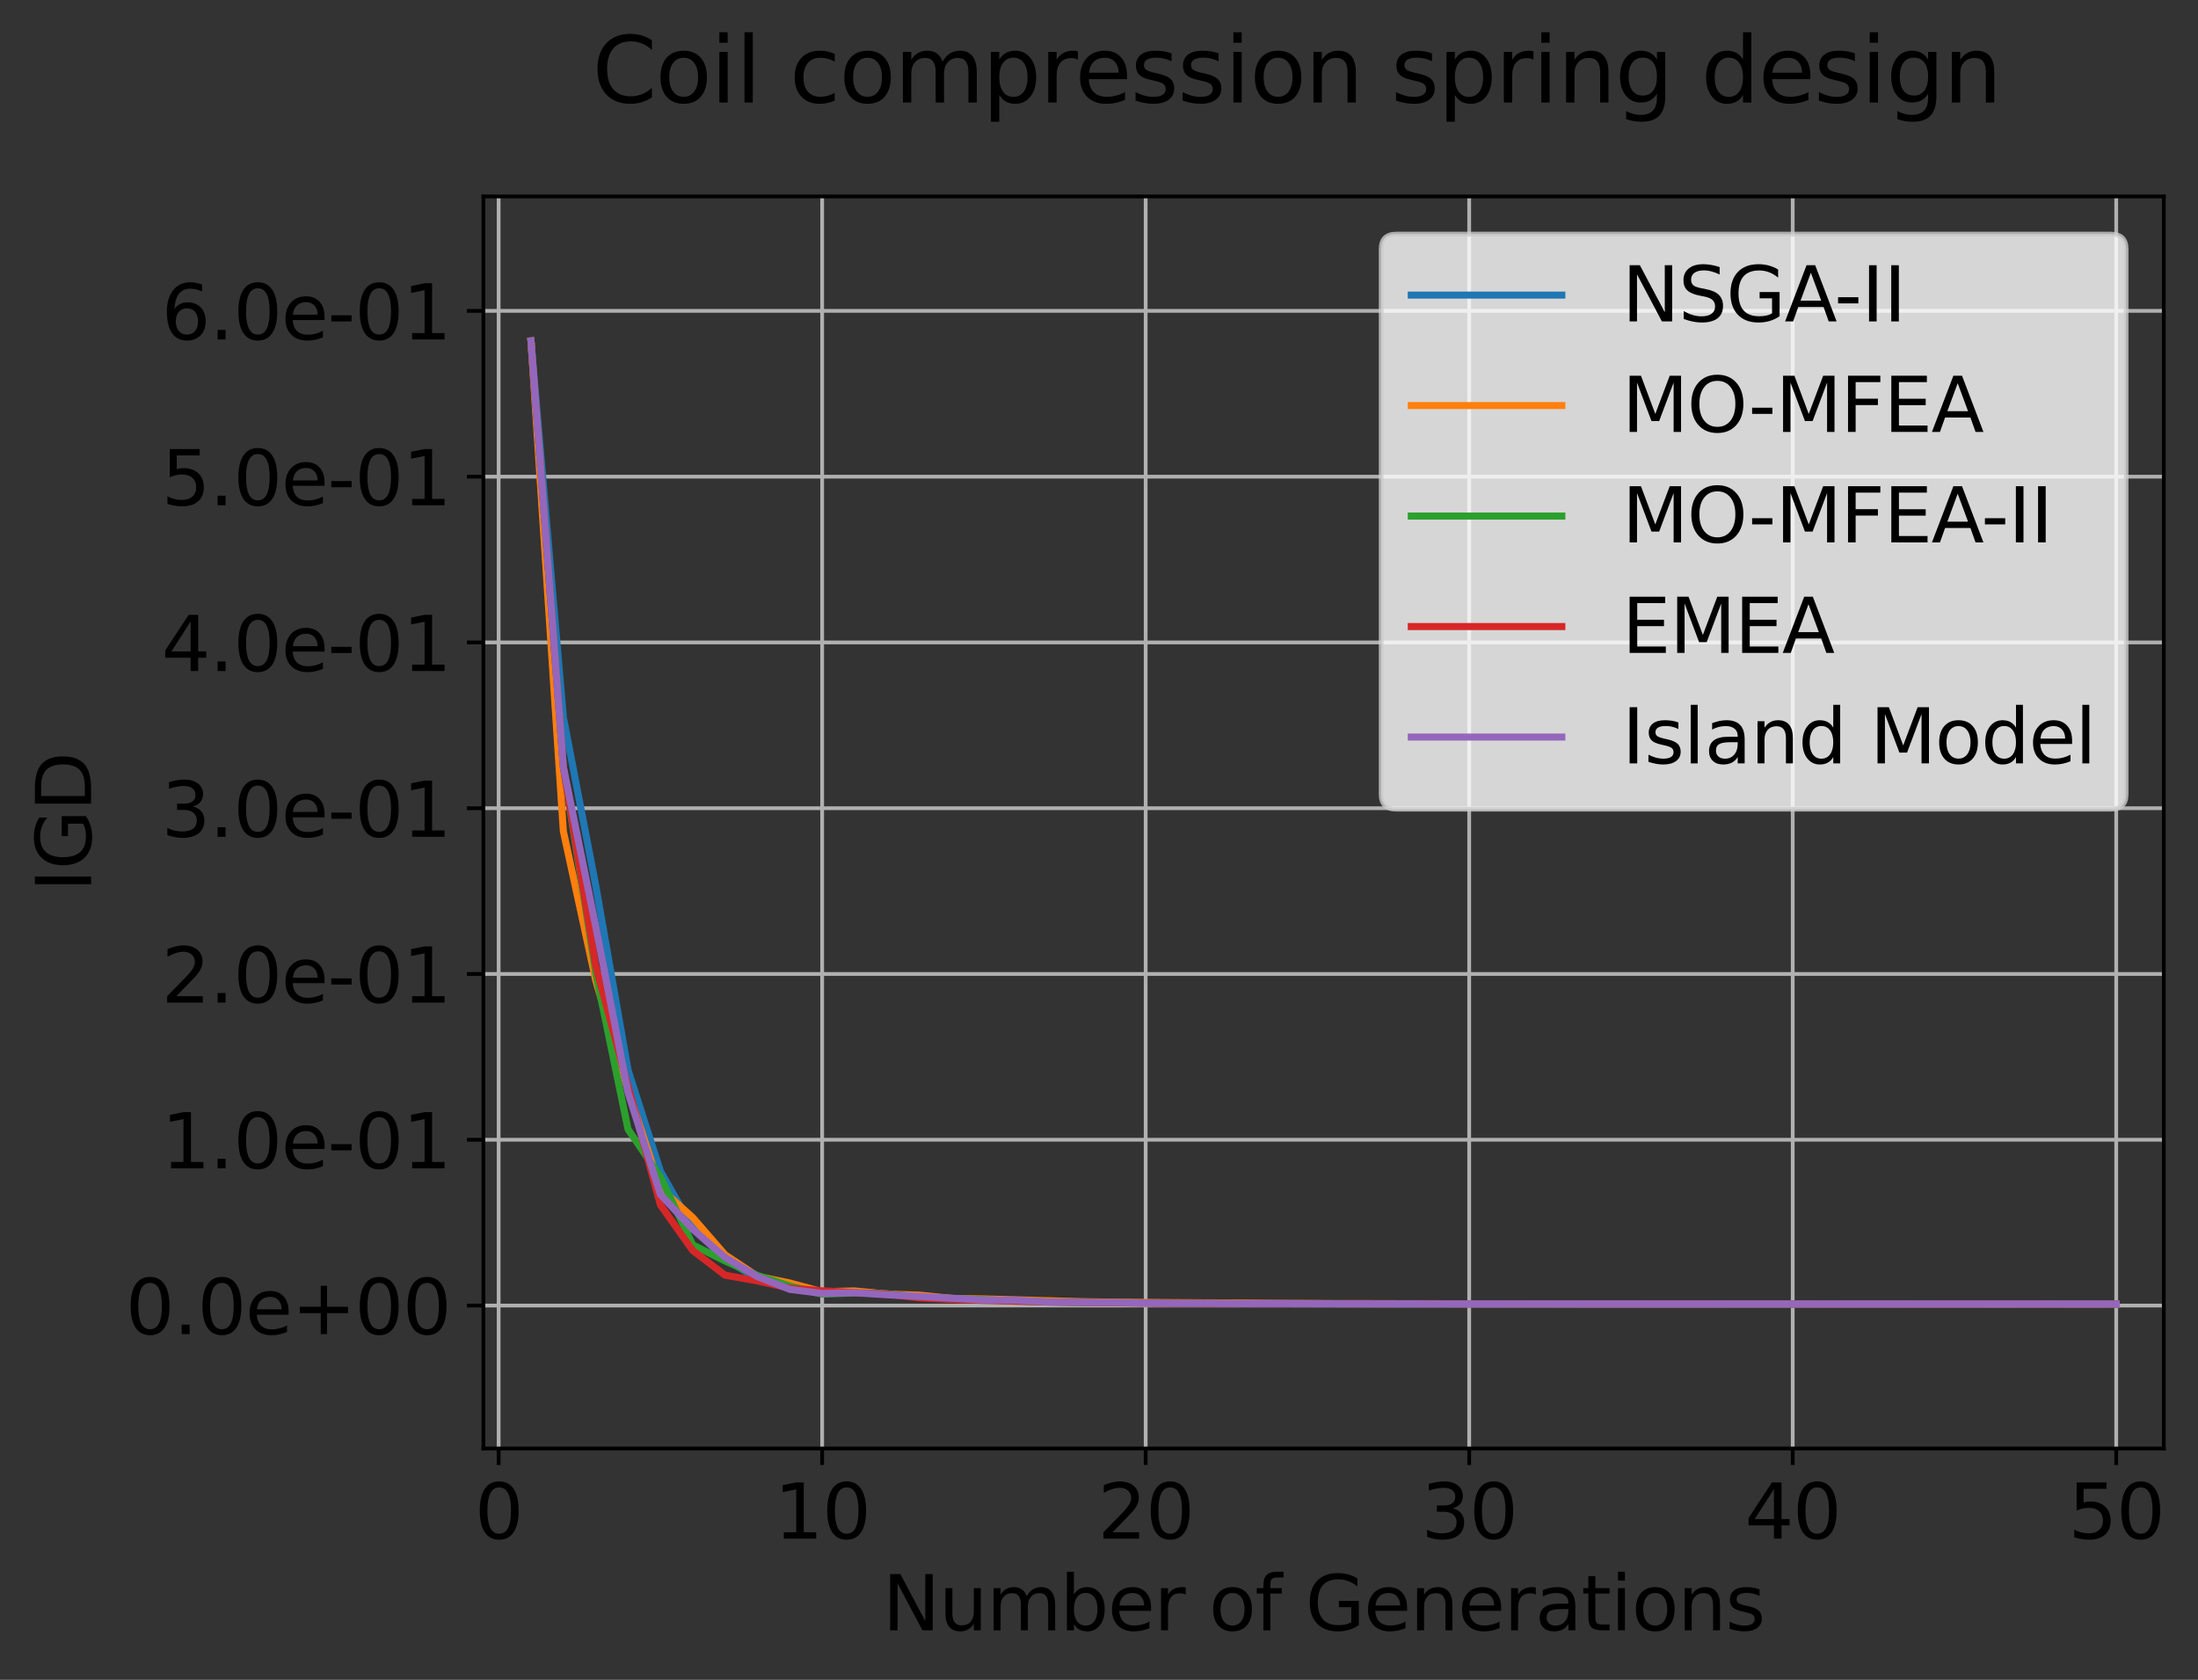 <?xml version="1.0" encoding="utf-8" standalone="no"?>
<!DOCTYPE svg PUBLIC "-//W3C//DTD SVG 1.1//EN"
  "http://www.w3.org/Graphics/SVG/1.1/DTD/svg11.dtd">
<svg height="357.042pt" version="1.1" viewBox="0 0 467.135 357.042" width="467.135pt" xmlns="http://www.w3.org/2000/svg" xmlns:xlink="http://www.w3.org/1999/xlink">
 <rect x="0" y="0" width="467.135" height="357.042" fill="#333333" stroke="none"/>
 <defs>
  <style type="text/css">*{stroke-linecap:butt;stroke-linejoin:round;}</style>
 </defs>
 <g id="figure_1">
  <g id="patch_1">
   <path d="M 0 357.042 
L 467.135 357.042 
L 467.135 0 
L 0 0 
z
" style="fill:none;"/>
  </g>
  <g id="axes_1">
   <g id="patch_2">
    <path d="M 102.743 307.872 
L 459.863 307.872 
L 459.863 41.76 
L 102.743 41.76 
z
" style="fill:none;"/>
   </g>
   <g id="matplotlib.axis_1">
    <g id="xtick_1">
     <g id="line2d_1">
      <path clip-path="url(#p89c950b6da)" d="M 105.974 307.872 
L 105.974 41.76 
" style="fill:none;stroke:#b0b0b0;stroke-linecap:square;stroke-width:0.8;"/>
     </g>
     <g id="line2d_2">
      <defs>
       <path d="M 0 0 
L 0 3.5 
" id="m00f00a6e2a" style="stroke:#000000;stroke-width:0.8;"/>
      </defs>
      <g>
       <use style="stroke:#000000;stroke-width:0.8;" x="105.974" xlink:href="#m00f00a6e2a" y="307.872"/>
      </g>
     </g>
     <g id="text_1">
      <!-- 0 -->
      <g transform="translate(100.884 327.029)scale(0.16 -0.16)">
       <defs>
        <path d="M 2034 4250 
Q 1547 4250 1301 3770 
Q 1056 3291 1056 2328 
Q 1056 1369 1301 889 
Q 1547 409 2034 409 
Q 2525 409 2770 889 
Q 3016 1369 3016 2328 
Q 3016 3291 2770 3770 
Q 2525 4250 2034 4250 
z
M 2034 4750 
Q 2819 4750 3233 4129 
Q 3647 3509 3647 2328 
Q 3647 1150 3233 529 
Q 2819 -91 2034 -91 
Q 1250 -91 836 529 
Q 422 1150 422 2328 
Q 422 3509 836 4129 
Q 1250 4750 2034 4750 
z
" id="DejaVuSans-30" transform="scale(0.016)"/>
       </defs>
       <use xlink:href="#DejaVuSans-30"/>
      </g>
     </g>
    </g>
    <g id="xtick_2">
     <g id="line2d_3">
      <path clip-path="url(#p89c950b6da)" d="M 174.73 307.872 
L 174.73 41.76 
" style="fill:none;stroke:#b0b0b0;stroke-linecap:square;stroke-width:0.8;"/>
     </g>
     <g id="line2d_4">
      <g>
       <use style="stroke:#000000;stroke-width:0.8;" x="174.73" xlink:href="#m00f00a6e2a" y="307.872"/>
      </g>
     </g>
     <g id="text_2">
      <!-- 10 -->
      <g transform="translate(164.55 327.029)scale(0.16 -0.16)">
       <defs>
        <path d="M 794 531 
L 1825 531 
L 1825 4091 
L 703 3866 
L 703 4441 
L 1819 4666 
L 2450 4666 
L 2450 531 
L 3481 531 
L 3481 0 
L 794 0 
L 794 531 
z
" id="DejaVuSans-31" transform="scale(0.016)"/>
       </defs>
       <use xlink:href="#DejaVuSans-31"/>
       <use x="63.623" xlink:href="#DejaVuSans-30"/>
      </g>
     </g>
    </g>
    <g id="xtick_3">
     <g id="line2d_5">
      <path clip-path="url(#p89c950b6da)" d="M 243.487 307.872 
L 243.487 41.76 
" style="fill:none;stroke:#b0b0b0;stroke-linecap:square;stroke-width:0.8;"/>
     </g>
     <g id="line2d_6">
      <g>
       <use style="stroke:#000000;stroke-width:0.8;" x="243.487" xlink:href="#m00f00a6e2a" y="307.872"/>
      </g>
     </g>
     <g id="text_3">
      <!-- 20 -->
      <g transform="translate(233.307 327.029)scale(0.16 -0.16)">
       <defs>
        <path d="M 1228 531 
L 3431 531 
L 3431 0 
L 469 0 
L 469 531 
Q 828 903 1448 1529 
Q 2069 2156 2228 2338 
Q 2531 2678 2651 2914 
Q 2772 3150 2772 3378 
Q 2772 3750 2511 3984 
Q 2250 4219 1831 4219 
Q 1534 4219 1204 4116 
Q 875 4013 500 3803 
L 500 4441 
Q 881 4594 1212 4672 
Q 1544 4750 1819 4750 
Q 2544 4750 2975 4387 
Q 3406 4025 3406 3419 
Q 3406 3131 3298 2873 
Q 3191 2616 2906 2266 
Q 2828 2175 2409 1742 
Q 1991 1309 1228 531 
z
" id="DejaVuSans-32" transform="scale(0.016)"/>
       </defs>
       <use xlink:href="#DejaVuSans-32"/>
       <use x="63.623" xlink:href="#DejaVuSans-30"/>
      </g>
     </g>
    </g>
    <g id="xtick_4">
     <g id="line2d_7">
      <path clip-path="url(#p89c950b6da)" d="M 312.243 307.872 
L 312.243 41.76 
" style="fill:none;stroke:#b0b0b0;stroke-linecap:square;stroke-width:0.8;"/>
     </g>
     <g id="line2d_8">
      <g>
       <use style="stroke:#000000;stroke-width:0.8;" x="312.243" xlink:href="#m00f00a6e2a" y="307.872"/>
      </g>
     </g>
     <g id="text_4">
      <!-- 30 -->
      <g transform="translate(302.063 327.029)scale(0.16 -0.16)">
       <defs>
        <path d="M 2597 2516 
Q 3050 2419 3304 2112 
Q 3559 1806 3559 1356 
Q 3559 666 3084 287 
Q 2609 -91 1734 -91 
Q 1441 -91 1130 -33 
Q 819 25 488 141 
L 488 750 
Q 750 597 1062 519 
Q 1375 441 1716 441 
Q 2309 441 2620 675 
Q 2931 909 2931 1356 
Q 2931 1769 2642 2001 
Q 2353 2234 1838 2234 
L 1294 2234 
L 1294 2753 
L 1863 2753 
Q 2328 2753 2575 2939 
Q 2822 3125 2822 3475 
Q 2822 3834 2567 4026 
Q 2313 4219 1838 4219 
Q 1578 4219 1281 4162 
Q 984 4106 628 3988 
L 628 4550 
Q 988 4650 1302 4700 
Q 1616 4750 1894 4750 
Q 2613 4750 3031 4423 
Q 3450 4097 3450 3541 
Q 3450 3153 3228 2886 
Q 3006 2619 2597 2516 
z
" id="DejaVuSans-33" transform="scale(0.016)"/>
       </defs>
       <use xlink:href="#DejaVuSans-33"/>
       <use x="63.623" xlink:href="#DejaVuSans-30"/>
      </g>
     </g>
    </g>
    <g id="xtick_5">
     <g id="line2d_9">
      <path clip-path="url(#p89c950b6da)" d="M 380.999 307.872 
L 380.999 41.76 
" style="fill:none;stroke:#b0b0b0;stroke-linecap:square;stroke-width:0.8;"/>
     </g>
     <g id="line2d_10">
      <g>
       <use style="stroke:#000000;stroke-width:0.8;" x="380.999" xlink:href="#m00f00a6e2a" y="307.872"/>
      </g>
     </g>
     <g id="text_5">
      <!-- 40 -->
      <g transform="translate(370.819 327.029)scale(0.16 -0.16)">
       <defs>
        <path d="M 2419 4116 
L 825 1625 
L 2419 1625 
L 2419 4116 
z
M 2253 4666 
L 3047 4666 
L 3047 1625 
L 3713 1625 
L 3713 1100 
L 3047 1100 
L 3047 0 
L 2419 0 
L 2419 1100 
L 313 1100 
L 313 1709 
L 2253 4666 
z
" id="DejaVuSans-34" transform="scale(0.016)"/>
       </defs>
       <use xlink:href="#DejaVuSans-34"/>
       <use x="63.623" xlink:href="#DejaVuSans-30"/>
      </g>
     </g>
    </g>
    <g id="xtick_6">
     <g id="line2d_11">
      <path clip-path="url(#p89c950b6da)" d="M 449.755 307.872 
L 449.755 41.76 
" style="fill:none;stroke:#b0b0b0;stroke-linecap:square;stroke-width:0.8;"/>
     </g>
     <g id="line2d_12">
      <g>
       <use style="stroke:#000000;stroke-width:0.8;" x="449.755" xlink:href="#m00f00a6e2a" y="307.872"/>
      </g>
     </g>
     <g id="text_6">
      <!-- 50 -->
      <g transform="translate(439.575 327.029)scale(0.16 -0.16)">
       <defs>
        <path d="M 691 4666 
L 3169 4666 
L 3169 4134 
L 1269 4134 
L 1269 2991 
Q 1406 3038 1543 3061 
Q 1681 3084 1819 3084 
Q 2600 3084 3056 2656 
Q 3513 2228 3513 1497 
Q 3513 744 3044 326 
Q 2575 -91 1722 -91 
Q 1428 -91 1123 -41 
Q 819 9 494 109 
L 494 744 
Q 775 591 1075 516 
Q 1375 441 1709 441 
Q 2250 441 2565 725 
Q 2881 1009 2881 1497 
Q 2881 1984 2565 2268 
Q 2250 2553 1709 2553 
Q 1456 2553 1204 2497 
Q 953 2441 691 2322 
L 691 4666 
z
" id="DejaVuSans-35" transform="scale(0.016)"/>
       </defs>
       <use xlink:href="#DejaVuSans-35"/>
       <use x="63.623" xlink:href="#DejaVuSans-30"/>
      </g>
     </g>
    </g>
    <g id="text_7">
     <!-- Number of Generations -->
     <g transform="translate(187.572 346.514)scale(0.16 -0.16)">
      <defs>
       <path d="M 628 4666 
L 1478 4666 
L 3547 763 
L 3547 4666 
L 4159 4666 
L 4159 0 
L 3309 0 
L 1241 3903 
L 1241 0 
L 628 0 
L 628 4666 
z
" id="DejaVuSans-4e" transform="scale(0.016)"/>
       <path d="M 544 1381 
L 544 3500 
L 1119 3500 
L 1119 1403 
Q 1119 906 1312 657 
Q 1506 409 1894 409 
Q 2359 409 2629 706 
Q 2900 1003 2900 1516 
L 2900 3500 
L 3475 3500 
L 3475 0 
L 2900 0 
L 2900 538 
Q 2691 219 2414 64 
Q 2138 -91 1772 -91 
Q 1169 -91 856 284 
Q 544 659 544 1381 
z
M 1991 3584 
L 1991 3584 
z
" id="DejaVuSans-75" transform="scale(0.016)"/>
       <path d="M 3328 2828 
Q 3544 3216 3844 3400 
Q 4144 3584 4550 3584 
Q 5097 3584 5394 3201 
Q 5691 2819 5691 2113 
L 5691 0 
L 5113 0 
L 5113 2094 
Q 5113 2597 4934 2840 
Q 4756 3084 4391 3084 
Q 3944 3084 3684 2787 
Q 3425 2491 3425 1978 
L 3425 0 
L 2847 0 
L 2847 2094 
Q 2847 2600 2669 2842 
Q 2491 3084 2119 3084 
Q 1678 3084 1418 2786 
Q 1159 2488 1159 1978 
L 1159 0 
L 581 0 
L 581 3500 
L 1159 3500 
L 1159 2956 
Q 1356 3278 1631 3431 
Q 1906 3584 2284 3584 
Q 2666 3584 2933 3390 
Q 3200 3197 3328 2828 
z
" id="DejaVuSans-6d" transform="scale(0.016)"/>
       <path d="M 3116 1747 
Q 3116 2381 2855 2742 
Q 2594 3103 2138 3103 
Q 1681 3103 1420 2742 
Q 1159 2381 1159 1747 
Q 1159 1113 1420 752 
Q 1681 391 2138 391 
Q 2594 391 2855 752 
Q 3116 1113 3116 1747 
z
M 1159 2969 
Q 1341 3281 1617 3432 
Q 1894 3584 2278 3584 
Q 2916 3584 3314 3078 
Q 3713 2572 3713 1747 
Q 3713 922 3314 415 
Q 2916 -91 2278 -91 
Q 1894 -91 1617 61 
Q 1341 213 1159 525 
L 1159 0 
L 581 0 
L 581 4863 
L 1159 4863 
L 1159 2969 
z
" id="DejaVuSans-62" transform="scale(0.016)"/>
       <path d="M 3597 1894 
L 3597 1613 
L 953 1613 
Q 991 1019 1311 708 
Q 1631 397 2203 397 
Q 2534 397 2845 478 
Q 3156 559 3463 722 
L 3463 178 
Q 3153 47 2828 -22 
Q 2503 -91 2169 -91 
Q 1331 -91 842 396 
Q 353 884 353 1716 
Q 353 2575 817 3079 
Q 1281 3584 2069 3584 
Q 2775 3584 3186 3129 
Q 3597 2675 3597 1894 
z
M 3022 2063 
Q 3016 2534 2758 2815 
Q 2500 3097 2075 3097 
Q 1594 3097 1305 2825 
Q 1016 2553 972 2059 
L 3022 2063 
z
" id="DejaVuSans-65" transform="scale(0.016)"/>
       <path d="M 2631 2963 
Q 2534 3019 2420 3045 
Q 2306 3072 2169 3072 
Q 1681 3072 1420 2755 
Q 1159 2438 1159 1844 
L 1159 0 
L 581 0 
L 581 3500 
L 1159 3500 
L 1159 2956 
Q 1341 3275 1631 3429 
Q 1922 3584 2338 3584 
Q 2397 3584 2469 3576 
Q 2541 3569 2628 3553 
L 2631 2963 
z
" id="DejaVuSans-72" transform="scale(0.016)"/>
       <path id="DejaVuSans-20" transform="scale(0.016)"/>
       <path d="M 1959 3097 
Q 1497 3097 1228 2736 
Q 959 2375 959 1747 
Q 959 1119 1226 758 
Q 1494 397 1959 397 
Q 2419 397 2687 759 
Q 2956 1122 2956 1747 
Q 2956 2369 2687 2733 
Q 2419 3097 1959 3097 
z
M 1959 3584 
Q 2709 3584 3137 3096 
Q 3566 2609 3566 1747 
Q 3566 888 3137 398 
Q 2709 -91 1959 -91 
Q 1206 -91 779 398 
Q 353 888 353 1747 
Q 353 2609 779 3096 
Q 1206 3584 1959 3584 
z
" id="DejaVuSans-6f" transform="scale(0.016)"/>
       <path d="M 2375 4863 
L 2375 4384 
L 1825 4384 
Q 1516 4384 1395 4259 
Q 1275 4134 1275 3809 
L 1275 3500 
L 2222 3500 
L 2222 3053 
L 1275 3053 
L 1275 0 
L 697 0 
L 697 3053 
L 147 3053 
L 147 3500 
L 697 3500 
L 697 3744 
Q 697 4328 969 4595 
Q 1241 4863 1831 4863 
L 2375 4863 
z
" id="DejaVuSans-66" transform="scale(0.016)"/>
       <path d="M 3809 666 
L 3809 1919 
L 2778 1919 
L 2778 2438 
L 4434 2438 
L 4434 434 
Q 4069 175 3628 42 
Q 3188 -91 2688 -91 
Q 1594 -91 976 548 
Q 359 1188 359 2328 
Q 359 3472 976 4111 
Q 1594 4750 2688 4750 
Q 3144 4750 3555 4637 
Q 3966 4525 4313 4306 
L 4313 3634 
Q 3963 3931 3569 4081 
Q 3175 4231 2741 4231 
Q 1884 4231 1454 3753 
Q 1025 3275 1025 2328 
Q 1025 1384 1454 906 
Q 1884 428 2741 428 
Q 3075 428 3337 486 
Q 3600 544 3809 666 
z
" id="DejaVuSans-47" transform="scale(0.016)"/>
       <path d="M 3513 2113 
L 3513 0 
L 2938 0 
L 2938 2094 
Q 2938 2591 2744 2837 
Q 2550 3084 2163 3084 
Q 1697 3084 1428 2787 
Q 1159 2491 1159 1978 
L 1159 0 
L 581 0 
L 581 3500 
L 1159 3500 
L 1159 2956 
Q 1366 3272 1645 3428 
Q 1925 3584 2291 3584 
Q 2894 3584 3203 3211 
Q 3513 2838 3513 2113 
z
" id="DejaVuSans-6e" transform="scale(0.016)"/>
       <path d="M 2194 1759 
Q 1497 1759 1228 1600 
Q 959 1441 959 1056 
Q 959 750 1161 570 
Q 1363 391 1709 391 
Q 2188 391 2477 730 
Q 2766 1069 2766 1631 
L 2766 1759 
L 2194 1759 
z
M 3341 1997 
L 3341 0 
L 2766 0 
L 2766 531 
Q 2569 213 2275 61 
Q 1981 -91 1556 -91 
Q 1019 -91 701 211 
Q 384 513 384 1019 
Q 384 1609 779 1909 
Q 1175 2209 1959 2209 
L 2766 2209 
L 2766 2266 
Q 2766 2663 2505 2880 
Q 2244 3097 1772 3097 
Q 1472 3097 1187 3025 
Q 903 2953 641 2809 
L 641 3341 
Q 956 3463 1253 3523 
Q 1550 3584 1831 3584 
Q 2591 3584 2966 3190 
Q 3341 2797 3341 1997 
z
" id="DejaVuSans-61" transform="scale(0.016)"/>
       <path d="M 1172 4494 
L 1172 3500 
L 2356 3500 
L 2356 3053 
L 1172 3053 
L 1172 1153 
Q 1172 725 1289 603 
Q 1406 481 1766 481 
L 2356 481 
L 2356 0 
L 1766 0 
Q 1100 0 847 248 
Q 594 497 594 1153 
L 594 3053 
L 172 3053 
L 172 3500 
L 594 3500 
L 594 4494 
L 1172 4494 
z
" id="DejaVuSans-74" transform="scale(0.016)"/>
       <path d="M 603 3500 
L 1178 3500 
L 1178 0 
L 603 0 
L 603 3500 
z
M 603 4863 
L 1178 4863 
L 1178 4134 
L 603 4134 
L 603 4863 
z
" id="DejaVuSans-69" transform="scale(0.016)"/>
       <path d="M 2834 3397 
L 2834 2853 
Q 2591 2978 2328 3040 
Q 2066 3103 1784 3103 
Q 1356 3103 1142 2972 
Q 928 2841 928 2578 
Q 928 2378 1081 2264 
Q 1234 2150 1697 2047 
L 1894 2003 
Q 2506 1872 2764 1633 
Q 3022 1394 3022 966 
Q 3022 478 2636 193 
Q 2250 -91 1575 -91 
Q 1294 -91 989 -36 
Q 684 19 347 128 
L 347 722 
Q 666 556 975 473 
Q 1284 391 1588 391 
Q 1994 391 2212 530 
Q 2431 669 2431 922 
Q 2431 1156 2273 1281 
Q 2116 1406 1581 1522 
L 1381 1569 
Q 847 1681 609 1914 
Q 372 2147 372 2553 
Q 372 3047 722 3315 
Q 1072 3584 1716 3584 
Q 2034 3584 2315 3537 
Q 2597 3491 2834 3397 
z
" id="DejaVuSans-73" transform="scale(0.016)"/>
      </defs>
      <use xlink:href="#DejaVuSans-4e"/>
      <use x="74.805" xlink:href="#DejaVuSans-75"/>
      <use x="138.184" xlink:href="#DejaVuSans-6d"/>
      <use x="235.596" xlink:href="#DejaVuSans-62"/>
      <use x="299.072" xlink:href="#DejaVuSans-65"/>
      <use x="360.596" xlink:href="#DejaVuSans-72"/>
      <use x="401.709" xlink:href="#DejaVuSans-20"/>
      <use x="433.496" xlink:href="#DejaVuSans-6f"/>
      <use x="494.678" xlink:href="#DejaVuSans-66"/>
      <use x="529.883" xlink:href="#DejaVuSans-20"/>
      <use x="561.67" xlink:href="#DejaVuSans-47"/>
      <use x="639.16" xlink:href="#DejaVuSans-65"/>
      <use x="700.684" xlink:href="#DejaVuSans-6e"/>
      <use x="764.062" xlink:href="#DejaVuSans-65"/>
      <use x="825.586" xlink:href="#DejaVuSans-72"/>
      <use x="866.699" xlink:href="#DejaVuSans-61"/>
      <use x="927.979" xlink:href="#DejaVuSans-74"/>
      <use x="967.188" xlink:href="#DejaVuSans-69"/>
      <use x="994.971" xlink:href="#DejaVuSans-6f"/>
      <use x="1056.152" xlink:href="#DejaVuSans-6e"/>
      <use x="1119.531" xlink:href="#DejaVuSans-73"/>
     </g>
    </g>
   </g>
   <g id="matplotlib.axis_2">
    <g id="ytick_1">
     <g id="line2d_13">
      <path clip-path="url(#p89c950b6da)" d="M 102.743 277.486 
L 459.863 277.486 
" style="fill:none;stroke:#b0b0b0;stroke-linecap:square;stroke-width:0.8;"/>
     </g>
     <g id="line2d_14">
      <defs>
       <path d="M 0 0 
L -3.5 0 
" id="md1809cbeb2" style="stroke:#000000;stroke-width:0.8;"/>
      </defs>
      <g>
       <use style="stroke:#000000;stroke-width:0.8;" x="102.743" xlink:href="#md1809cbeb2" y="277.486"/>
      </g>
     </g>
     <g id="text_8">
      <!-- 0.0e+00 -->
      <g transform="translate(26.685 283.565)scale(0.16 -0.16)">
       <defs>
        <path d="M 684 794 
L 1344 794 
L 1344 0 
L 684 0 
L 684 794 
z
" id="DejaVuSans-2e" transform="scale(0.016)"/>
        <path d="M 2944 4013 
L 2944 2272 
L 4684 2272 
L 4684 1741 
L 2944 1741 
L 2944 0 
L 2419 0 
L 2419 1741 
L 678 1741 
L 678 2272 
L 2419 2272 
L 2419 4013 
L 2944 4013 
z
" id="DejaVuSans-2b" transform="scale(0.016)"/>
       </defs>
       <use xlink:href="#DejaVuSans-30"/>
       <use x="63.623" xlink:href="#DejaVuSans-2e"/>
       <use x="95.41" xlink:href="#DejaVuSans-30"/>
       <use x="159.033" xlink:href="#DejaVuSans-65"/>
       <use x="220.557" xlink:href="#DejaVuSans-2b"/>
       <use x="304.346" xlink:href="#DejaVuSans-30"/>
       <use x="367.969" xlink:href="#DejaVuSans-30"/>
      </g>
     </g>
    </g>
    <g id="ytick_2">
     <g id="line2d_15">
      <path clip-path="url(#p89c950b6da)" d="M 102.743 242.251 
L 459.863 242.251 
" style="fill:none;stroke:#b0b0b0;stroke-linecap:square;stroke-width:0.8;"/>
     </g>
     <g id="line2d_16">
      <g>
       <use style="stroke:#000000;stroke-width:0.8;" x="102.743" xlink:href="#md1809cbeb2" y="242.251"/>
      </g>
     </g>
     <g id="text_9">
      <!-- 1.0e-01 -->
      <g transform="translate(34.32 248.33)scale(0.16 -0.16)">
       <defs>
        <path d="M 313 2009 
L 1997 2009 
L 1997 1497 
L 313 1497 
L 313 2009 
z
" id="DejaVuSans-2d" transform="scale(0.016)"/>
       </defs>
       <use xlink:href="#DejaVuSans-31"/>
       <use x="63.623" xlink:href="#DejaVuSans-2e"/>
       <use x="95.41" xlink:href="#DejaVuSans-30"/>
       <use x="159.033" xlink:href="#DejaVuSans-65"/>
       <use x="220.557" xlink:href="#DejaVuSans-2d"/>
       <use x="256.641" xlink:href="#DejaVuSans-30"/>
       <use x="320.264" xlink:href="#DejaVuSans-31"/>
      </g>
     </g>
    </g>
    <g id="ytick_3">
     <g id="line2d_17">
      <path clip-path="url(#p89c950b6da)" d="M 102.743 207.016 
L 459.863 207.016 
" style="fill:none;stroke:#b0b0b0;stroke-linecap:square;stroke-width:0.8;"/>
     </g>
     <g id="line2d_18">
      <g>
       <use style="stroke:#000000;stroke-width:0.8;" x="102.743" xlink:href="#md1809cbeb2" y="207.016"/>
      </g>
     </g>
     <g id="text_10">
      <!-- 2.0e-01 -->
      <g transform="translate(34.32 213.095)scale(0.16 -0.16)">
       <use xlink:href="#DejaVuSans-32"/>
       <use x="63.623" xlink:href="#DejaVuSans-2e"/>
       <use x="95.41" xlink:href="#DejaVuSans-30"/>
       <use x="159.033" xlink:href="#DejaVuSans-65"/>
       <use x="220.557" xlink:href="#DejaVuSans-2d"/>
       <use x="256.641" xlink:href="#DejaVuSans-30"/>
       <use x="320.264" xlink:href="#DejaVuSans-31"/>
      </g>
     </g>
    </g>
    <g id="ytick_4">
     <g id="line2d_19">
      <path clip-path="url(#p89c950b6da)" d="M 102.743 171.781 
L 459.863 171.781 
" style="fill:none;stroke:#b0b0b0;stroke-linecap:square;stroke-width:0.8;"/>
     </g>
     <g id="line2d_20">
      <g>
       <use style="stroke:#000000;stroke-width:0.8;" x="102.743" xlink:href="#md1809cbeb2" y="171.781"/>
      </g>
     </g>
     <g id="text_11">
      <!-- 3.0e-01 -->
      <g transform="translate(34.32 177.86)scale(0.16 -0.16)">
       <use xlink:href="#DejaVuSans-33"/>
       <use x="63.623" xlink:href="#DejaVuSans-2e"/>
       <use x="95.41" xlink:href="#DejaVuSans-30"/>
       <use x="159.033" xlink:href="#DejaVuSans-65"/>
       <use x="220.557" xlink:href="#DejaVuSans-2d"/>
       <use x="256.641" xlink:href="#DejaVuSans-30"/>
       <use x="320.264" xlink:href="#DejaVuSans-31"/>
      </g>
     </g>
    </g>
    <g id="ytick_5">
     <g id="line2d_21">
      <path clip-path="url(#p89c950b6da)" d="M 102.743 136.546 
L 459.863 136.546 
" style="fill:none;stroke:#b0b0b0;stroke-linecap:square;stroke-width:0.8;"/>
     </g>
     <g id="line2d_22">
      <g>
       <use style="stroke:#000000;stroke-width:0.8;" x="102.743" xlink:href="#md1809cbeb2" y="136.546"/>
      </g>
     </g>
     <g id="text_12">
      <!-- 4.0e-01 -->
      <g transform="translate(34.32 142.625)scale(0.16 -0.16)">
       <use xlink:href="#DejaVuSans-34"/>
       <use x="63.623" xlink:href="#DejaVuSans-2e"/>
       <use x="95.41" xlink:href="#DejaVuSans-30"/>
       <use x="159.033" xlink:href="#DejaVuSans-65"/>
       <use x="220.557" xlink:href="#DejaVuSans-2d"/>
       <use x="256.641" xlink:href="#DejaVuSans-30"/>
       <use x="320.264" xlink:href="#DejaVuSans-31"/>
      </g>
     </g>
    </g>
    <g id="ytick_6">
     <g id="line2d_23">
      <path clip-path="url(#p89c950b6da)" d="M 102.743 101.311 
L 459.863 101.311 
" style="fill:none;stroke:#b0b0b0;stroke-linecap:square;stroke-width:0.8;"/>
     </g>
     <g id="line2d_24">
      <g>
       <use style="stroke:#000000;stroke-width:0.8;" x="102.743" xlink:href="#md1809cbeb2" y="101.311"/>
      </g>
     </g>
     <g id="text_13">
      <!-- 5.0e-01 -->
      <g transform="translate(34.32 107.39)scale(0.16 -0.16)">
       <use xlink:href="#DejaVuSans-35"/>
       <use x="63.623" xlink:href="#DejaVuSans-2e"/>
       <use x="95.41" xlink:href="#DejaVuSans-30"/>
       <use x="159.033" xlink:href="#DejaVuSans-65"/>
       <use x="220.557" xlink:href="#DejaVuSans-2d"/>
       <use x="256.641" xlink:href="#DejaVuSans-30"/>
       <use x="320.264" xlink:href="#DejaVuSans-31"/>
      </g>
     </g>
    </g>
    <g id="ytick_7">
     <g id="line2d_25">
      <path clip-path="url(#p89c950b6da)" d="M 102.743 66.076 
L 459.863 66.076 
" style="fill:none;stroke:#b0b0b0;stroke-linecap:square;stroke-width:0.8;"/>
     </g>
     <g id="line2d_26">
      <g>
       <use style="stroke:#000000;stroke-width:0.8;" x="102.743" xlink:href="#md1809cbeb2" y="66.076"/>
      </g>
     </g>
     <g id="text_14">
      <!-- 6.0e-01 -->
      <g transform="translate(34.32 72.155)scale(0.16 -0.16)">
       <defs>
        <path d="M 2113 2584 
Q 1688 2584 1439 2293 
Q 1191 2003 1191 1497 
Q 1191 994 1439 701 
Q 1688 409 2113 409 
Q 2538 409 2786 701 
Q 3034 994 3034 1497 
Q 3034 2003 2786 2293 
Q 2538 2584 2113 2584 
z
M 3366 4563 
L 3366 3988 
Q 3128 4100 2886 4159 
Q 2644 4219 2406 4219 
Q 1781 4219 1451 3797 
Q 1122 3375 1075 2522 
Q 1259 2794 1537 2939 
Q 1816 3084 2150 3084 
Q 2853 3084 3261 2657 
Q 3669 2231 3669 1497 
Q 3669 778 3244 343 
Q 2819 -91 2113 -91 
Q 1303 -91 875 529 
Q 447 1150 447 2328 
Q 447 3434 972 4092 
Q 1497 4750 2381 4750 
Q 2619 4750 2861 4703 
Q 3103 4656 3366 4563 
z
" id="DejaVuSans-36" transform="scale(0.016)"/>
       </defs>
       <use xlink:href="#DejaVuSans-36"/>
       <use x="63.623" xlink:href="#DejaVuSans-2e"/>
       <use x="95.41" xlink:href="#DejaVuSans-30"/>
       <use x="159.033" xlink:href="#DejaVuSans-65"/>
       <use x="220.557" xlink:href="#DejaVuSans-2d"/>
       <use x="256.641" xlink:href="#DejaVuSans-30"/>
       <use x="320.264" xlink:href="#DejaVuSans-31"/>
      </g>
     </g>
    </g>
    <g id="text_15">
     <!-- IGD -->
     <g transform="translate(19.358 189.535)rotate(-90)scale(0.16 -0.16)">
      <defs>
       <path d="M 628 4666 
L 1259 4666 
L 1259 0 
L 628 0 
L 628 4666 
z
" id="DejaVuSans-49" transform="scale(0.016)"/>
       <path d="M 1259 4147 
L 1259 519 
L 2022 519 
Q 2988 519 3436 956 
Q 3884 1394 3884 2338 
Q 3884 3275 3436 3711 
Q 2988 4147 2022 4147 
L 1259 4147 
z
M 628 4666 
L 1925 4666 
Q 3281 4666 3915 4102 
Q 4550 3538 4550 2338 
Q 4550 1131 3912 565 
Q 3275 0 1925 0 
L 628 0 
L 628 4666 
z
" id="DejaVuSans-44" transform="scale(0.016)"/>
      </defs>
      <use xlink:href="#DejaVuSans-49"/>
      <use x="29.492" xlink:href="#DejaVuSans-47"/>
      <use x="106.982" xlink:href="#DejaVuSans-44"/>
     </g>
    </g>
   </g>
   <g id="line2d_27">
    <path clip-path="url(#p89c950b6da)" d="M 112.85 72.465 
L 119.725 152.429 
L 126.601 188.184 
L 133.477 227.433 
L 140.352 248.927 
L 147.228 261.034 
L 154.103 267.521 
L 160.979 271.895 
L 167.855 273.229 
L 174.73 274.648 
L 181.606 274.495 
L 188.482 275.013 
L 195.357 275.686 
L 202.233 276.114 
L 209.108 276.257 
L 215.984 276.557 
L 222.86 276.626 
L 229.735 276.694 
L 236.611 276.904 
L 243.487 276.943 
L 250.362 276.989 
L 257.238 277.035 
L 264.113 277.081 
L 270.989 277.082 
L 277.865 277.106 
L 284.74 277.118 
L 291.616 277.125 
L 298.492 277.139 
L 305.367 277.136 
L 312.243 277.142 
L 319.118 277.149 
L 325.994 277.152 
L 332.87 277.156 
L 339.745 277.152 
L 346.621 277.152 
L 353.497 277.155 
L 360.372 277.155 
L 367.248 277.16 
L 374.123 277.155 
L 380.999 277.159 
L 387.875 277.156 
L 394.75 277.158 
L 401.626 277.159 
L 408.502 277.151 
L 415.377 277.151 
L 422.253 277.151 
L 429.128 277.154 
L 436.004 277.155 
L 442.88 277.161 
L 449.755 277.161 
" style="fill:none;stroke:#1f77b4;stroke-linecap:square;stroke-width:1.5;"/>
   </g>
   <g id="line2d_28">
    <path clip-path="url(#p89c950b6da)" d="M 112.85 72.465 
L 119.725 176.66 
L 126.601 208.342 
L 133.477 231.769 
L 140.352 252.573 
L 147.228 258.792 
L 154.103 266.701 
L 160.979 271.27 
L 167.855 272.701 
L 174.73 274.547 
L 181.606 274.385 
L 188.482 275.051 
L 195.357 275.27 
L 202.233 275.964 
L 209.108 276.079 
L 215.984 276.269 
L 222.86 276.467 
L 229.735 276.664 
L 236.611 276.759 
L 243.487 276.813 
L 250.362 276.874 
L 257.238 276.912 
L 264.113 276.928 
L 270.989 277.021 
L 277.865 277.033 
L 284.74 277.075 
L 291.616 277.075 
L 298.492 277.093 
L 305.367 277.1 
L 312.243 277.115 
L 319.118 277.135 
L 325.994 277.135 
L 332.87 277.139 
L 339.745 277.137 
L 346.621 277.139 
L 353.497 277.137 
L 360.372 277.139 
L 367.248 277.145 
L 374.123 277.147 
L 380.999 277.157 
L 387.875 277.152 
L 394.75 277.154 
L 401.626 277.154 
L 408.502 277.151 
L 415.377 277.149 
L 422.253 277.151 
L 429.128 277.148 
L 436.004 277.146 
L 442.88 277.149 
L 449.755 277.149 
" style="fill:none;stroke:#ff7f0e;stroke-linecap:square;stroke-width:1.5;"/>
   </g>
   <g id="line2d_29">
    <path clip-path="url(#p89c950b6da)" d="M 112.85 72.465 
L 119.725 162.979 
L 126.601 206.736 
L 133.477 240.032 
L 140.352 250.132 
L 147.228 264.598 
L 154.103 268.018 
L 160.979 271.099 
L 167.855 273.331 
L 174.73 275.063 
L 181.606 274.804 
L 188.482 274.958 
L 195.357 275.715 
L 202.233 275.971 
L 209.108 276.233 
L 215.984 276.489 
L 222.86 276.719 
L 229.735 276.855 
L 236.611 276.891 
L 243.487 276.912 
L 250.362 277.04 
L 257.238 277.047 
L 264.113 277.082 
L 270.989 277.098 
L 277.865 277.117 
L 284.74 277.113 
L 291.616 277.132 
L 298.492 277.139 
L 305.367 277.138 
L 312.243 277.138 
L 319.118 277.134 
L 325.994 277.131 
L 332.87 277.142 
L 339.745 277.153 
L 346.621 277.151 
L 353.497 277.151 
L 360.372 277.155 
L 367.248 277.156 
L 374.123 277.157 
L 380.999 277.156 
L 387.875 277.154 
L 394.75 277.154 
L 401.626 277.155 
L 408.502 277.153 
L 415.377 277.149 
L 422.253 277.146 
L 429.128 277.149 
L 436.004 277.152 
L 442.88 277.152 
L 449.755 277.154 
" style="fill:none;stroke:#2ca02c;stroke-linecap:square;stroke-width:1.5;"/>
   </g>
   <g id="line2d_30">
    <path clip-path="url(#p89c950b6da)" d="M 112.85 72.465 
L 119.725 163.02 
L 126.601 205.288 
L 133.477 230.926 
L 140.352 256.092 
L 147.228 265.801 
L 154.103 271.045 
L 160.979 272.258 
L 167.855 273.799 
L 174.73 274.349 
L 181.606 274.747 
L 188.482 275.036 
L 195.357 275.86 
L 202.233 276.187 
L 209.108 276.411 
L 215.984 276.567 
L 222.86 276.76 
L 229.735 276.838 
L 236.611 276.909 
L 243.487 276.987 
L 250.362 277.029 
L 257.238 277.041 
L 264.113 277.079 
L 270.989 277.092 
L 277.865 277.101 
L 284.74 277.121 
L 291.616 277.123 
L 298.492 277.13 
L 305.367 277.141 
L 312.243 277.139 
L 319.118 277.149 
L 325.994 277.151 
L 332.87 277.155 
L 339.745 277.153 
L 346.621 277.151 
L 353.497 277.151 
L 360.372 277.152 
L 367.248 277.153 
L 374.123 277.158 
L 380.999 277.155 
L 387.875 277.165 
L 394.75 277.161 
L 401.626 277.16 
L 408.502 277.166 
L 415.377 277.162 
L 422.253 277.163 
L 429.128 277.161 
L 436.004 277.162 
L 442.88 277.167 
L 449.755 277.163 
" style="fill:none;stroke:#d62728;stroke-linecap:square;stroke-width:1.5;"/>
   </g>
   <g id="line2d_31">
    <path clip-path="url(#p89c950b6da)" d="M 112.85 72.465 
L 119.725 163.02 
L 126.601 196.868 
L 133.477 232.231 
L 140.352 253.88 
L 147.228 261.268 
L 154.103 267.264 
L 160.979 271.358 
L 167.855 274.05 
L 174.73 274.92 
L 181.606 274.76 
L 188.482 275.198 
L 195.357 275.553 
L 202.233 275.932 
L 209.108 276.318 
L 215.984 276.35 
L 222.86 276.755 
L 229.735 276.815 
L 236.611 276.852 
L 243.487 276.958 
L 250.362 277.021 
L 257.238 277.036 
L 264.113 277.076 
L 270.989 277.073 
L 277.865 277.09 
L 284.74 277.113 
L 291.616 277.124 
L 298.492 277.123 
L 305.367 277.131 
L 312.243 277.137 
L 319.118 277.145 
L 325.994 277.142 
L 332.87 277.146 
L 339.745 277.146 
L 346.621 277.149 
L 353.497 277.156 
L 360.372 277.151 
L 367.248 277.153 
L 374.123 277.151 
L 380.999 277.157 
L 387.875 277.154 
L 394.75 277.158 
L 401.626 277.155 
L 408.502 277.155 
L 415.377 277.154 
L 422.253 277.158 
L 429.128 277.158 
L 436.004 277.155 
L 442.88 277.162 
L 449.755 277.156 
" style="fill:none;stroke:#9467bd;stroke-linecap:square;stroke-width:1.5;"/>
   </g>
   <g id="patch_3">
    <path d="M 102.743 307.872 
L 102.743 41.76 
" style="fill:none;stroke:#000000;stroke-linecap:square;stroke-linejoin:miter;stroke-width:0.8;"/>
   </g>
   <g id="patch_4">
    <path d="M 459.863 307.872 
L 459.863 41.76 
" style="fill:none;stroke:#000000;stroke-linecap:square;stroke-linejoin:miter;stroke-width:0.8;"/>
   </g>
   <g id="patch_5">
    <path d="M 102.743 307.872 
L 459.863 307.872 
" style="fill:none;stroke:#000000;stroke-linecap:square;stroke-linejoin:miter;stroke-width:0.8;"/>
   </g>
   <g id="patch_6">
    <path d="M 102.743 41.76 
L 459.863 41.76 
" style="fill:none;stroke:#000000;stroke-linecap:square;stroke-linejoin:miter;stroke-width:0.8;"/>
   </g>
   <g id="legend_1">
    <g id="patch_7">
     <path d="M 296.733 171.985 
L 448.663 171.985 
Q 451.863 171.985 451.863 168.785 
L 451.863 52.96 
Q 451.863 49.76 448.663 49.76 
L 296.733 49.76 
Q 293.533 49.76 293.533 52.96 
L 293.533 168.785 
Q 293.533 171.985 296.733 171.985 
z
" style="fill:#ffffff;opacity:0.8;stroke:#cccccc;stroke-linejoin:miter;"/>
    </g>
    <g id="line2d_32">
     <path d="M 299.933 62.718 
L 331.933 62.718 
" style="fill:none;stroke:#1f77b4;stroke-linecap:square;stroke-width:1.5;"/>
    </g>
    <g id="line2d_33"/>
    <g id="text_16">
     <!-- NSGA-II -->
     <g transform="translate(344.733 68.317)scale(0.16 -0.16)">
      <defs>
       <path d="M 3425 4513 
L 3425 3897 
Q 3066 4069 2747 4153 
Q 2428 4238 2131 4238 
Q 1616 4238 1336 4038 
Q 1056 3838 1056 3469 
Q 1056 3159 1242 3001 
Q 1428 2844 1947 2747 
L 2328 2669 
Q 3034 2534 3370 2195 
Q 3706 1856 3706 1288 
Q 3706 609 3251 259 
Q 2797 -91 1919 -91 
Q 1588 -91 1214 -16 
Q 841 59 441 206 
L 441 856 
Q 825 641 1194 531 
Q 1563 422 1919 422 
Q 2459 422 2753 634 
Q 3047 847 3047 1241 
Q 3047 1584 2836 1778 
Q 2625 1972 2144 2069 
L 1759 2144 
Q 1053 2284 737 2584 
Q 422 2884 422 3419 
Q 422 4038 858 4394 
Q 1294 4750 2059 4750 
Q 2388 4750 2728 4690 
Q 3069 4631 3425 4513 
z
" id="DejaVuSans-53" transform="scale(0.016)"/>
       <path d="M 2188 4044 
L 1331 1722 
L 3047 1722 
L 2188 4044 
z
M 1831 4666 
L 2547 4666 
L 4325 0 
L 3669 0 
L 3244 1197 
L 1141 1197 
L 716 0 
L 50 0 
L 1831 4666 
z
" id="DejaVuSans-41" transform="scale(0.016)"/>
      </defs>
      <use xlink:href="#DejaVuSans-4e"/>
      <use x="74.805" xlink:href="#DejaVuSans-53"/>
      <use x="138.281" xlink:href="#DejaVuSans-47"/>
      <use x="215.771" xlink:href="#DejaVuSans-41"/>
      <use x="281.93" xlink:href="#DejaVuSans-2d"/>
      <use x="318.014" xlink:href="#DejaVuSans-49"/>
      <use x="347.506" xlink:href="#DejaVuSans-49"/>
     </g>
    </g>
    <g id="line2d_34">
     <path d="M 299.933 86.203 
L 331.933 86.203 
" style="fill:none;stroke:#ff7f0e;stroke-linecap:square;stroke-width:1.5;"/>
    </g>
    <g id="line2d_35"/>
    <g id="text_17">
     <!-- MO-MFEA -->
     <g transform="translate(344.733 91.802)scale(0.16 -0.16)">
      <defs>
       <path d="M 628 4666 
L 1569 4666 
L 2759 1491 
L 3956 4666 
L 4897 4666 
L 4897 0 
L 4281 0 
L 4281 4097 
L 3078 897 
L 2444 897 
L 1241 4097 
L 1241 0 
L 628 0 
L 628 4666 
z
" id="DejaVuSans-4d" transform="scale(0.016)"/>
       <path d="M 2522 4238 
Q 1834 4238 1429 3725 
Q 1025 3213 1025 2328 
Q 1025 1447 1429 934 
Q 1834 422 2522 422 
Q 3209 422 3611 934 
Q 4013 1447 4013 2328 
Q 4013 3213 3611 3725 
Q 3209 4238 2522 4238 
z
M 2522 4750 
Q 3503 4750 4090 4092 
Q 4678 3434 4678 2328 
Q 4678 1225 4090 567 
Q 3503 -91 2522 -91 
Q 1538 -91 948 565 
Q 359 1222 359 2328 
Q 359 3434 948 4092 
Q 1538 4750 2522 4750 
z
" id="DejaVuSans-4f" transform="scale(0.016)"/>
       <path d="M 628 4666 
L 3309 4666 
L 3309 4134 
L 1259 4134 
L 1259 2759 
L 3109 2759 
L 3109 2228 
L 1259 2228 
L 1259 0 
L 628 0 
L 628 4666 
z
" id="DejaVuSans-46" transform="scale(0.016)"/>
       <path d="M 628 4666 
L 3578 4666 
L 3578 4134 
L 1259 4134 
L 1259 2753 
L 3481 2753 
L 3481 2222 
L 1259 2222 
L 1259 531 
L 3634 531 
L 3634 0 
L 628 0 
L 628 4666 
z
" id="DejaVuSans-45" transform="scale(0.016)"/>
      </defs>
      <use xlink:href="#DejaVuSans-4d"/>
      <use x="86.279" xlink:href="#DejaVuSans-4f"/>
      <use x="167.74" xlink:href="#DejaVuSans-2d"/>
      <use x="203.824" xlink:href="#DejaVuSans-4d"/>
      <use x="290.104" xlink:href="#DejaVuSans-46"/>
      <use x="347.623" xlink:href="#DejaVuSans-45"/>
      <use x="410.807" xlink:href="#DejaVuSans-41"/>
     </g>
    </g>
    <g id="line2d_36">
     <path d="M 299.933 109.688 
L 331.933 109.688 
" style="fill:none;stroke:#2ca02c;stroke-linecap:square;stroke-width:1.5;"/>
    </g>
    <g id="line2d_37"/>
    <g id="text_18">
     <!-- MO-MFEA-II -->
     <g transform="translate(344.733 115.287)scale(0.16 -0.16)">
      <use xlink:href="#DejaVuSans-4d"/>
      <use x="86.279" xlink:href="#DejaVuSans-4f"/>
      <use x="167.74" xlink:href="#DejaVuSans-2d"/>
      <use x="203.824" xlink:href="#DejaVuSans-4d"/>
      <use x="290.104" xlink:href="#DejaVuSans-46"/>
      <use x="347.623" xlink:href="#DejaVuSans-45"/>
      <use x="410.807" xlink:href="#DejaVuSans-41"/>
      <use x="476.965" xlink:href="#DejaVuSans-2d"/>
      <use x="513.049" xlink:href="#DejaVuSans-49"/>
      <use x="542.541" xlink:href="#DejaVuSans-49"/>
     </g>
    </g>
    <g id="line2d_38">
     <path d="M 299.933 133.173 
L 331.933 133.173 
" style="fill:none;stroke:#d62728;stroke-linecap:square;stroke-width:1.5;"/>
    </g>
    <g id="line2d_39"/>
    <g id="text_19">
     <!-- EMEA -->
     <g transform="translate(344.733 138.773)scale(0.16 -0.16)">
      <use xlink:href="#DejaVuSans-45"/>
      <use x="63.184" xlink:href="#DejaVuSans-4d"/>
      <use x="149.463" xlink:href="#DejaVuSans-45"/>
      <use x="212.646" xlink:href="#DejaVuSans-41"/>
     </g>
    </g>
    <g id="line2d_40">
     <path d="M 299.933 156.657 
L 331.933 156.657 
" style="fill:none;stroke:#9467bd;stroke-linecap:square;stroke-width:1.5;"/>
    </g>
    <g id="line2d_41"/>
    <g id="text_20">
     <!-- Island Model -->
     <g transform="translate(344.733 162.257)scale(0.16 -0.16)">
      <defs>
       <path d="M 603 4863 
L 1178 4863 
L 1178 0 
L 603 0 
L 603 4863 
z
" id="DejaVuSans-6c" transform="scale(0.016)"/>
       <path d="M 2906 2969 
L 2906 4863 
L 3481 4863 
L 3481 0 
L 2906 0 
L 2906 525 
Q 2725 213 2448 61 
Q 2172 -91 1784 -91 
Q 1150 -91 751 415 
Q 353 922 353 1747 
Q 353 2572 751 3078 
Q 1150 3584 1784 3584 
Q 2172 3584 2448 3432 
Q 2725 3281 2906 2969 
z
M 947 1747 
Q 947 1113 1208 752 
Q 1469 391 1925 391 
Q 2381 391 2643 752 
Q 2906 1113 2906 1747 
Q 2906 2381 2643 2742 
Q 2381 3103 1925 3103 
Q 1469 3103 1208 2742 
Q 947 2381 947 1747 
z
" id="DejaVuSans-64" transform="scale(0.016)"/>
      </defs>
      <use xlink:href="#DejaVuSans-49"/>
      <use x="29.492" xlink:href="#DejaVuSans-73"/>
      <use x="81.592" xlink:href="#DejaVuSans-6c"/>
      <use x="109.375" xlink:href="#DejaVuSans-61"/>
      <use x="170.654" xlink:href="#DejaVuSans-6e"/>
      <use x="234.033" xlink:href="#DejaVuSans-64"/>
      <use x="297.51" xlink:href="#DejaVuSans-20"/>
      <use x="329.297" xlink:href="#DejaVuSans-4d"/>
      <use x="415.576" xlink:href="#DejaVuSans-6f"/>
      <use x="476.758" xlink:href="#DejaVuSans-64"/>
      <use x="540.234" xlink:href="#DejaVuSans-65"/>
      <use x="601.758" xlink:href="#DejaVuSans-6c"/>
     </g>
    </g>
   </g>
  </g>
  <g id="text_21">
   <!-- Coil compression spring design -->
   <g transform="translate(125.88 21.789)scale(0.192 -0.192)">
    <defs>
     <path d="M 4122 4306 
L 4122 3641 
Q 3803 3938 3442 4084 
Q 3081 4231 2675 4231 
Q 1875 4231 1450 3742 
Q 1025 3253 1025 2328 
Q 1025 1406 1450 917 
Q 1875 428 2675 428 
Q 3081 428 3442 575 
Q 3803 722 4122 1019 
L 4122 359 
Q 3791 134 3420 21 
Q 3050 -91 2638 -91 
Q 1578 -91 968 557 
Q 359 1206 359 2328 
Q 359 3453 968 4101 
Q 1578 4750 2638 4750 
Q 3056 4750 3426 4639 
Q 3797 4528 4122 4306 
z
" id="DejaVuSans-43" transform="scale(0.016)"/>
     <path d="M 3122 3366 
L 3122 2828 
Q 2878 2963 2633 3030 
Q 2388 3097 2138 3097 
Q 1578 3097 1268 2742 
Q 959 2388 959 1747 
Q 959 1106 1268 751 
Q 1578 397 2138 397 
Q 2388 397 2633 464 
Q 2878 531 3122 666 
L 3122 134 
Q 2881 22 2623 -34 
Q 2366 -91 2075 -91 
Q 1284 -91 818 406 
Q 353 903 353 1747 
Q 353 2603 823 3093 
Q 1294 3584 2113 3584 
Q 2378 3584 2631 3529 
Q 2884 3475 3122 3366 
z
" id="DejaVuSans-63" transform="scale(0.016)"/>
     <path d="M 1159 525 
L 1159 -1331 
L 581 -1331 
L 581 3500 
L 1159 3500 
L 1159 2969 
Q 1341 3281 1617 3432 
Q 1894 3584 2278 3584 
Q 2916 3584 3314 3078 
Q 3713 2572 3713 1747 
Q 3713 922 3314 415 
Q 2916 -91 2278 -91 
Q 1894 -91 1617 61 
Q 1341 213 1159 525 
z
M 3116 1747 
Q 3116 2381 2855 2742 
Q 2594 3103 2138 3103 
Q 1681 3103 1420 2742 
Q 1159 2381 1159 1747 
Q 1159 1113 1420 752 
Q 1681 391 2138 391 
Q 2594 391 2855 752 
Q 3116 1113 3116 1747 
z
" id="DejaVuSans-70" transform="scale(0.016)"/>
     <path d="M 2906 1791 
Q 2906 2416 2648 2759 
Q 2391 3103 1925 3103 
Q 1463 3103 1205 2759 
Q 947 2416 947 1791 
Q 947 1169 1205 825 
Q 1463 481 1925 481 
Q 2391 481 2648 825 
Q 2906 1169 2906 1791 
z
M 3481 434 
Q 3481 -459 3084 -895 
Q 2688 -1331 1869 -1331 
Q 1566 -1331 1297 -1286 
Q 1028 -1241 775 -1147 
L 775 -588 
Q 1028 -725 1275 -790 
Q 1522 -856 1778 -856 
Q 2344 -856 2625 -561 
Q 2906 -266 2906 331 
L 2906 616 
Q 2728 306 2450 153 
Q 2172 0 1784 0 
Q 1141 0 747 490 
Q 353 981 353 1791 
Q 353 2603 747 3093 
Q 1141 3584 1784 3584 
Q 2172 3584 2450 3431 
Q 2728 3278 2906 2969 
L 2906 3500 
L 3481 3500 
L 3481 434 
z
" id="DejaVuSans-67" transform="scale(0.016)"/>
    </defs>
    <use xlink:href="#DejaVuSans-43"/>
    <use x="69.824" xlink:href="#DejaVuSans-6f"/>
    <use x="131.006" xlink:href="#DejaVuSans-69"/>
    <use x="158.789" xlink:href="#DejaVuSans-6c"/>
    <use x="186.572" xlink:href="#DejaVuSans-20"/>
    <use x="218.359" xlink:href="#DejaVuSans-63"/>
    <use x="273.34" xlink:href="#DejaVuSans-6f"/>
    <use x="334.521" xlink:href="#DejaVuSans-6d"/>
    <use x="431.934" xlink:href="#DejaVuSans-70"/>
    <use x="495.41" xlink:href="#DejaVuSans-72"/>
    <use x="534.273" xlink:href="#DejaVuSans-65"/>
    <use x="595.797" xlink:href="#DejaVuSans-73"/>
    <use x="647.896" xlink:href="#DejaVuSans-73"/>
    <use x="699.996" xlink:href="#DejaVuSans-69"/>
    <use x="727.779" xlink:href="#DejaVuSans-6f"/>
    <use x="788.961" xlink:href="#DejaVuSans-6e"/>
    <use x="852.34" xlink:href="#DejaVuSans-20"/>
    <use x="884.127" xlink:href="#DejaVuSans-73"/>
    <use x="936.227" xlink:href="#DejaVuSans-70"/>
    <use x="999.703" xlink:href="#DejaVuSans-72"/>
    <use x="1040.816" xlink:href="#DejaVuSans-69"/>
    <use x="1068.6" xlink:href="#DejaVuSans-6e"/>
    <use x="1131.979" xlink:href="#DejaVuSans-67"/>
    <use x="1195.455" xlink:href="#DejaVuSans-20"/>
    <use x="1227.242" xlink:href="#DejaVuSans-64"/>
    <use x="1290.719" xlink:href="#DejaVuSans-65"/>
    <use x="1352.242" xlink:href="#DejaVuSans-73"/>
    <use x="1404.342" xlink:href="#DejaVuSans-69"/>
    <use x="1432.125" xlink:href="#DejaVuSans-67"/>
    <use x="1495.602" xlink:href="#DejaVuSans-6e"/>
   </g>
  </g>
 </g>
 <defs>
  <clipPath id="p89c950b6da">
   <rect height="266.112" width="357.12" x="102.743" y="41.76"/>
  </clipPath>
 </defs>
</svg>
